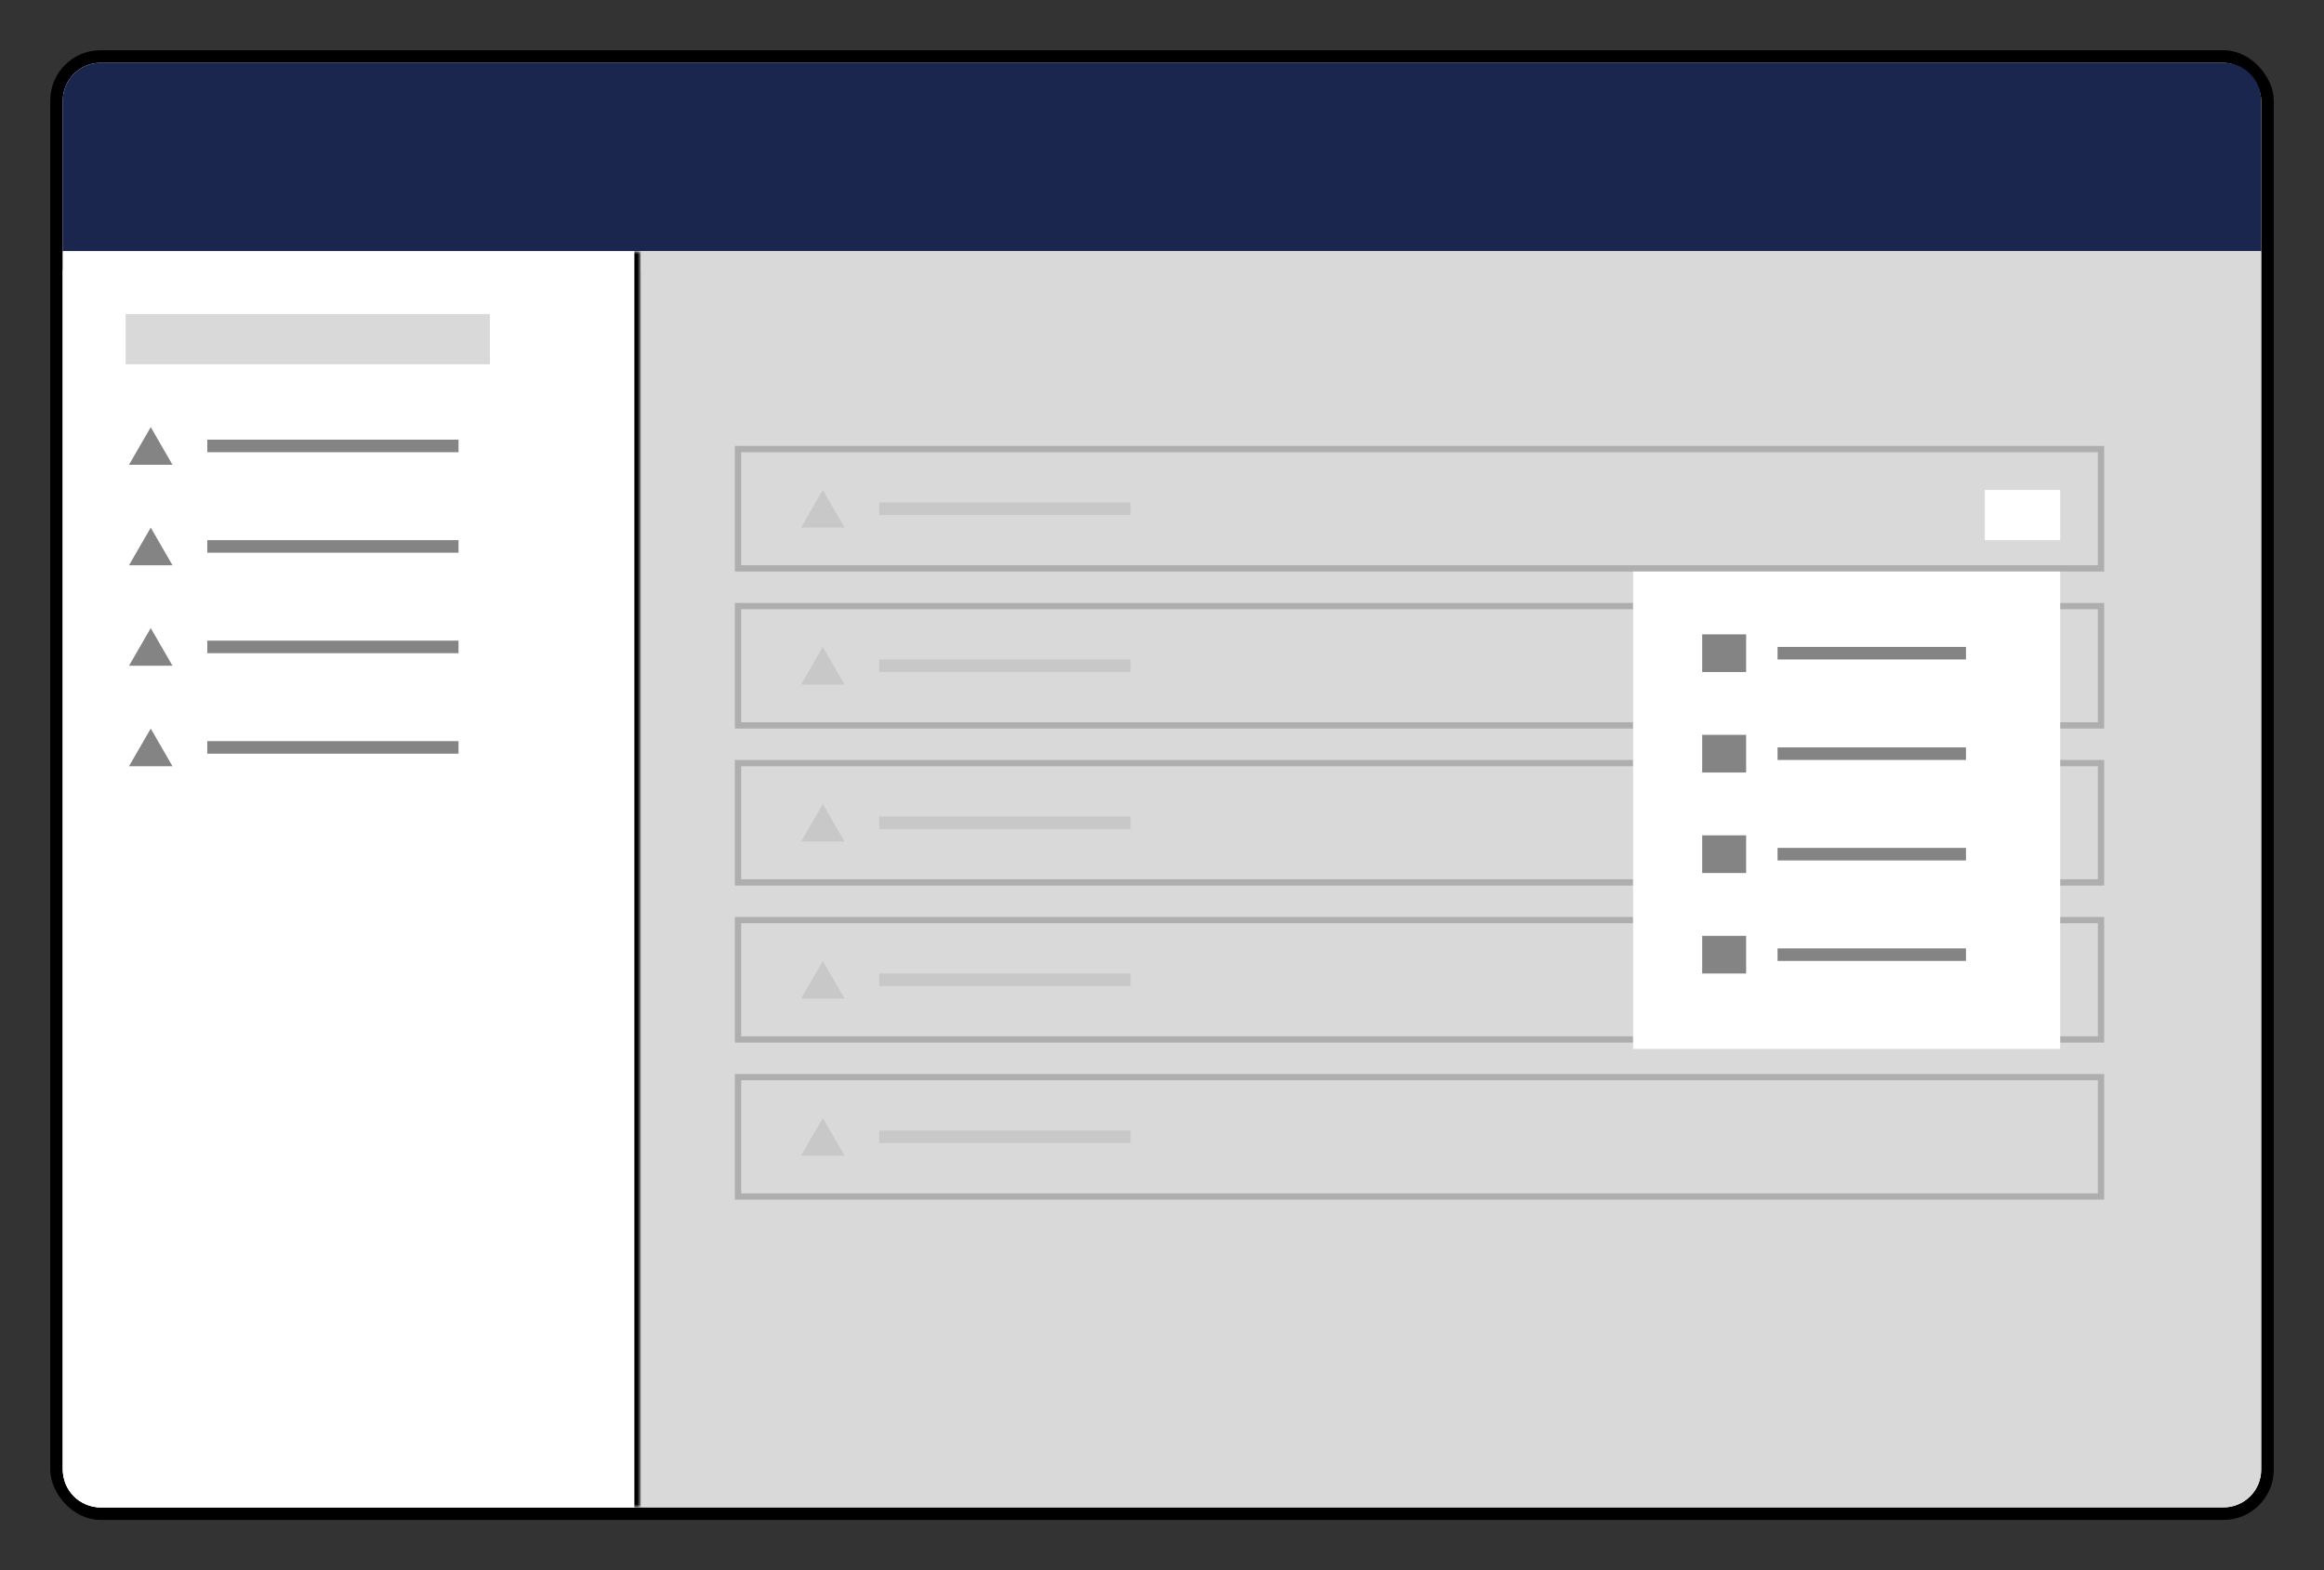 <svg width="370" height="250" viewBox="0 0 370 250" fill="none" xmlns="http://www.w3.org/2000/svg">
<rect x="0" y="0" width="370" height="250" fill="#333333" stroke="none"/>
<rect x="9" y="9" width="352" height="232" rx="7" fill="white" stroke="black" stroke-width="2"/>
<mask id="path-2-inside-1_2_226" fill="white">
<path d="M10 43H102V240H16C12.686 240 10 237.314 10 234V43Z"/>
</mask>
<path d="M10 43H102V240H16C12.686 240 10 237.314 10 234V43Z" fill="white"/>
<path d="M10 43H102H10ZM102 240H10H102ZM10 240V43V240ZM103 43V240H101V43H103Z" fill="black" mask="url(#path-2-inside-1_2_226)"/>
<path d="M354 10C357.314 10 360 12.686 360 16L360 40L10 40L10 16C10 12.686 12.686 10 16 10L354 10Z" fill="#1B264F"/>
<mask id="path-5-inside-2_2_226" fill="white">
<path d="M10 40H102V240H16C12.686 240 10 237.314 10 234V40Z"/>
</mask>
<path d="M10 40H102V240H16C12.686 240 10 237.314 10 234V40Z" fill="white"/>
<path d="M10 40H102H10ZM102 240H10H102ZM10 240V40V240ZM103 40V240H101V40H103Z" fill="black" mask="url(#path-5-inside-2_2_226)"/>
<path d="M24 116L27.464 122H20.536L24 116Z" fill="#848484"/>
<rect x="33" y="118" width="40" height="2" fill="#848484"/>
<path d="M24 100L27.464 106H20.536L24 100Z" fill="#848484"/>
<rect x="33" y="102" width="40" height="2" fill="#848484"/>
<path d="M24 84L27.464 90H20.536L24 84Z" fill="#848484"/>
<rect x="33" y="86" width="40" height="2" fill="#848484"/>
<path d="M24 68L27.464 74H20.536L24 68Z" fill="#848484"/>
<rect x="33" y="70" width="40" height="2" fill="#848484"/>
<rect x="20" y="50" width="58" height="8" fill="#D9D9D9"/>
<path d="M102 40H360V234C360 237.314 357.314 240 354 240H102V40Z" fill="#D9D9D9"/>
<g opacity="0.2">
<rect x="117.5" y="71.5" width="217" height="19" stroke="black"/>
<path d="M131 78L134.464 84H127.536L131 78Z" fill="#848484"/>
<rect x="140" y="80" width="40" height="2" fill="#848484"/>
<rect x="117.5" y="96.5" width="217" height="19" stroke="black"/>
<path d="M131 103L134.464 109H127.536L131 103Z" fill="#848484"/>
<rect x="140" y="105" width="40" height="2" fill="#848484"/>
<rect x="117.5" y="121.5" width="217" height="19" stroke="black"/>
<path d="M131 128L134.464 134H127.536L131 128Z" fill="#848484"/>
<rect x="140" y="130" width="40" height="2" fill="#848484"/>
<rect x="117.5" y="146.5" width="217" height="19" stroke="black"/>
<path d="M131 153L134.464 159H127.536L131 153Z" fill="#848484"/>
<rect x="140" y="155" width="40" height="2" fill="#848484"/>
<rect x="117.5" y="171.5" width="217" height="19" stroke="black"/>
<path d="M131 178L134.464 184H127.536L131 178Z" fill="#848484"/>
<rect x="140" y="180" width="40" height="2" fill="#848484"/>
</g>
<rect x="316" y="78" width="12" height="8" fill="white"/>
<path d="M260 91H328V167H260V91Z" fill="white"/>
<rect x="283" y="103" width="30" height="2" fill="#848484"/>
<rect x="271" y="101" width="7" height="6" fill="#848484"/>
<rect x="283" y="119" width="30" height="2" fill="#848484"/>
<rect x="271" y="117" width="7" height="6" fill="#848484"/>
<rect x="271" y="133" width="7" height="6" fill="#848484"/>
<rect x="283" y="135" width="30" height="2" fill="#848484"/>
<rect x="283" y="151" width="30" height="2" fill="#848484"/>
<rect x="271" y="149" width="7" height="6" fill="#848484"/>
</svg>
